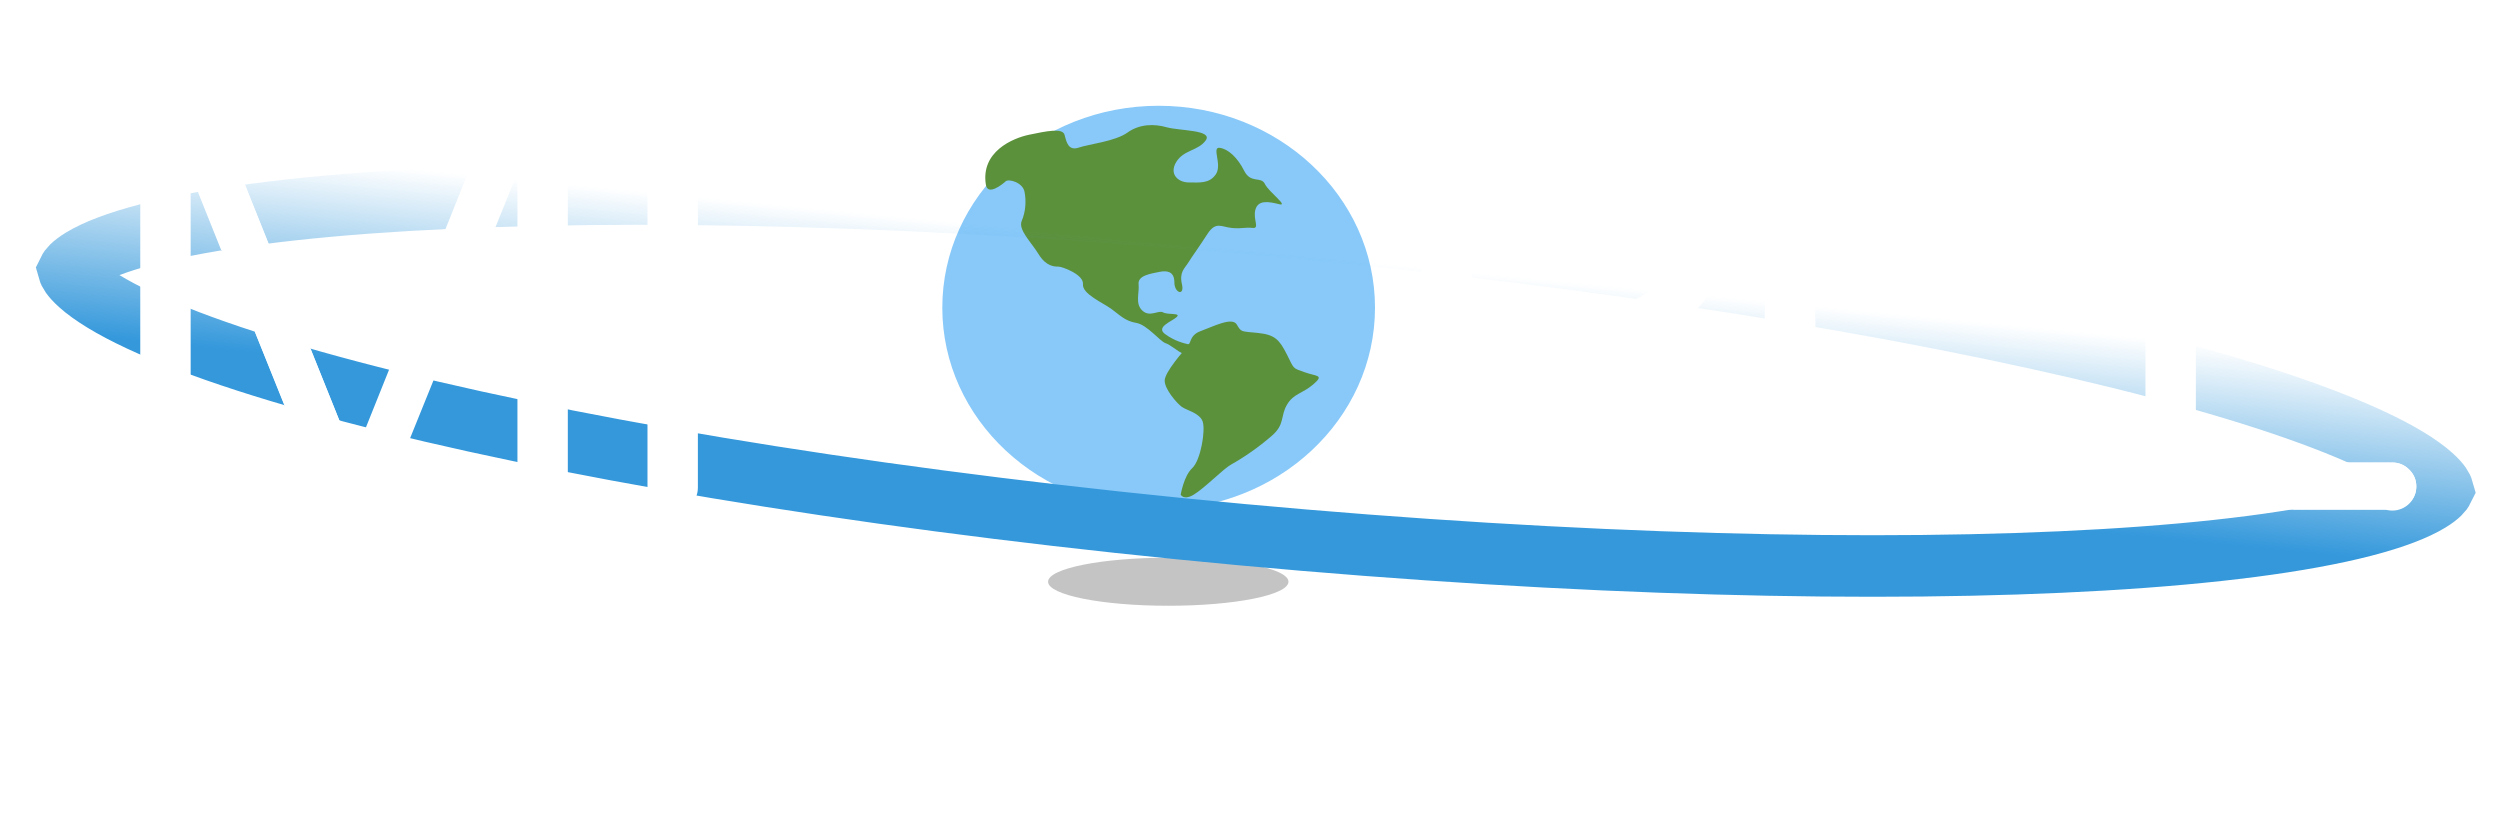 <svg width="260" height="85" viewBox="0 0 260 85" fill="none" xmlns="http://www.w3.org/2000/svg">
<path d="M143 32C143 43.598 132.926 53 120.5 53C108.074 53 98 43.598 98 32C98 20.402 108.074 11 120.5 11C132.926 11 143 20.402 143 32Z" fill="#88C9F9"/>
<path d="M102.534 19.223C101.971 15.804 105.278 14.374 107.043 14.009C108.808 13.641 110.513 13.284 110.709 14.015C110.904 14.747 111.098 15.719 112.176 15.354C113.253 14.988 115.979 14.702 117.254 13.788C118.528 12.875 120.059 12.87 121.334 13.236C122.608 13.602 126.181 13.501 125.397 14.598C124.613 15.696 123.116 15.563 122.333 16.843C121.549 18.125 122.548 18.973 123.626 18.973C124.707 18.973 125.762 19.13 126.449 18.125C127.136 17.118 125.972 15.251 126.856 15.375C127.738 15.499 128.702 16.385 129.393 17.758C130.077 19.13 131.153 18.307 131.547 19.13C131.938 19.953 134.097 21.509 133.018 21.235C131.938 20.96 130.861 20.778 130.567 21.783C130.272 22.79 131.053 23.797 130.272 23.705C129.488 23.613 129.196 23.809 128.116 23.709C127.038 23.613 126.449 22.973 125.567 24.345C124.686 25.716 123.999 26.633 123.608 27.273C123.214 27.913 122.627 28.277 122.921 29.559C123.214 30.841 122.136 30.475 122.136 29.377C122.136 28.281 121.451 28.096 120.569 28.278C119.687 28.461 118.316 28.643 118.414 29.559C118.511 30.474 118.021 31.572 118.806 32.303C119.589 33.037 120.468 32.215 120.959 32.487C121.451 32.764 122.866 32.514 122.376 32.973C121.884 33.429 120.176 34.001 121.156 34.733C122.138 35.464 123.128 35.7 123.522 35.791C123.913 35.885 123.599 34.889 124.876 34.431C126.147 33.974 128.136 32.926 128.626 33.75C129.114 34.572 129.048 34.444 130.813 34.625C132.576 34.807 133.051 35.307 133.834 36.861C134.618 38.416 134.392 38.252 135.662 38.706C136.938 39.164 137.759 38.965 136.583 39.973C135.407 40.976 134.519 40.922 133.834 42.111C133.147 43.298 133.643 44.131 132.272 45.32C130.899 46.508 129.469 47.508 128.001 48.333C127.228 48.765 125.298 50.748 124.147 51.445C123.104 52.076 122.793 51.445 122.793 51.445C122.793 51.445 123.113 49.5 123.998 48.677C124.878 47.855 125.379 44.776 125.084 43.861C124.792 42.948 123.384 42.671 122.897 42.306C122.407 41.942 121.126 40.5 121.126 39.583C121.126 38.669 123.263 36.306 123.263 36.306C123.536 37.575 121.964 35.922 121.229 35.695C120.642 35.511 119.302 33.763 118.156 33.578C117.011 33.393 116.452 32.762 115.571 32.12C114.688 31.48 112.532 30.566 112.629 29.559C112.728 28.553 110.473 27.73 110.082 27.73C109.689 27.73 108.808 27.73 108.023 26.449C107.239 25.168 105.867 23.887 106.259 22.973C106.651 22.059 106.749 20.959 106.552 19.953C106.357 18.947 104.887 18.581 104.593 18.855C104.299 19.13 102.732 20.413 102.534 19.223Z" fill="#5C913B"/>
<g filter="url(#filter0_f)">
<ellipse cx="121.5" cy="60.5" rx="12.5" ry="2.5" fill="#C4C4C4"/>
</g>
<g filter="url(#filter1_d)">
<path d="M17.365 73.705C17.365 73.897 17.303 74.055 17.178 74.18C17.057 74.301 16.9 74.361 16.709 74.361H14.547V78H13.732V68.83H16.709C16.9 68.83 17.057 68.891 17.178 69.012C17.303 69.133 17.365 69.289 17.365 69.481V73.705ZM16.551 73.635V69.551H14.547V73.635H16.551ZM24.687 77.35C24.687 77.541 24.625 77.697 24.5 77.818C24.379 77.939 24.223 78 24.031 78H21.465C21.273 78 21.117 77.939 20.996 77.818C20.875 77.697 20.814 77.541 20.814 77.35V69.481C20.814 69.289 20.875 69.133 20.996 69.012C21.117 68.891 21.273 68.83 21.465 68.83H24.031C24.223 68.83 24.379 68.891 24.5 69.012C24.625 69.133 24.687 69.289 24.687 69.481V77.35ZM23.873 77.279V69.551H21.629V77.279H23.873ZM33.802 68.83L32.554 78.023H31.892L30.896 71.109C30.892 70.988 30.884 70.809 30.873 70.57C30.873 70.695 30.865 70.875 30.849 71.109L29.853 78.023H29.191L27.943 68.83H28.752L29.531 75.445C29.535 75.594 29.543 75.812 29.554 76.102C29.55 75.953 29.558 75.734 29.578 75.445L30.527 68.83H31.224L32.168 75.445C32.175 75.594 32.183 75.812 32.191 76.102C32.191 75.953 32.201 75.734 32.22 75.445L33 68.83H33.802ZM40.064 78H37.052V68.83H40.029V69.551H37.867V72.973H39.836V73.705H37.867V77.279H40.064V78ZM47.404 78H46.548L44.843 73.09L44.955 72.926H46.408V69.551H44.316V78H43.501V68.83H46.572C46.763 68.83 46.919 68.891 47.04 69.012C47.161 69.133 47.222 69.289 47.222 69.481V72.961C47.222 73.402 46.925 73.623 46.331 73.623C46.273 73.623 46.187 73.621 46.074 73.617C45.96 73.609 45.878 73.606 45.828 73.606C46.355 75.066 46.88 76.531 47.404 78ZM53.794 78H50.782V68.83H53.759V69.551H51.597V72.973H53.566V73.705H51.597V77.279H53.794V78ZM61.011 76.342C61.011 76.826 60.851 77.225 60.53 77.537C60.214 77.846 59.813 78 59.329 78H57.231V68.83H59.329C59.817 68.83 60.22 68.986 60.536 69.299C60.853 69.607 61.011 70.004 61.011 70.488V76.342ZM60.196 76.26V70.559C60.196 70.258 60.101 70.016 59.909 69.832C59.722 69.644 59.478 69.551 59.177 69.551H58.046V77.279H59.13C59.446 77.279 59.702 77.189 59.898 77.01C60.097 76.826 60.196 76.576 60.196 76.26ZM72.796 77.35C72.796 77.541 72.735 77.697 72.614 77.818C72.493 77.939 72.337 78 72.145 78H69.122V68.83H72.122C72.313 68.83 72.469 68.891 72.591 69.012C72.712 69.133 72.772 69.289 72.772 69.481V72.205C72.772 72.447 72.663 72.65 72.444 72.814C72.229 72.943 72.014 73.072 71.799 73.201L72.491 73.647C72.694 73.772 72.796 73.967 72.796 74.232V77.35ZM71.952 72.311V69.551H69.936V72.861H71.137L71.952 72.311ZM71.975 77.279V74.109L71.149 73.57H69.936V77.279H71.975ZM80.065 68.883L78.952 72.592C78.811 72.963 78.626 73.582 78.395 74.449V78H77.581V74.449C77.526 74.152 77.442 73.84 77.329 73.512C77.141 72.949 77.04 72.643 77.024 72.592L75.911 68.883C75.911 68.879 75.911 68.861 75.911 68.83H76.737L77.997 73.418L79.245 68.83H80.065C80.065 68.857 80.065 68.875 80.065 68.883ZM88.604 78H87.789V68.83H88.604V78ZM96.072 78H95.51L93.061 71.256V78H92.293V68.83H92.902L95.305 75.457V68.83H96.072V78ZM102.861 69.551H101.443V78H100.629V69.551H99.199V68.83H102.861V69.551ZM108.988 78H105.976V68.83H108.953V69.551H106.791V72.973H108.76V73.705H106.791V77.279H108.988V78ZM115.355 78H112.425V68.83H113.24V77.279H115.355V78ZM121.558 78H118.628V68.83H119.443V77.279H121.558V78ZM127.843 78H124.831V68.83H127.808V69.551H125.646V72.973H127.615V73.705H125.646V77.279H127.843V78ZM134.954 77.35C134.954 77.541 134.892 77.697 134.767 77.818C134.642 77.939 134.484 78 134.292 78H131.931C131.739 78 131.583 77.939 131.462 77.818C131.341 77.697 131.28 77.541 131.28 77.35V69.481C131.28 69.289 131.341 69.133 131.462 69.012C131.583 68.891 131.739 68.83 131.931 68.83H134.292C134.484 68.83 134.642 68.891 134.767 69.012C134.892 69.133 134.954 69.289 134.954 69.481V71.613H134.134V69.551H132.095V77.279H134.134V75.023H134.954V77.35ZM141.696 69.551H140.278V78H139.464V69.551H138.034V68.83H141.696V69.551ZM153.106 76.342C153.106 76.826 152.946 77.225 152.626 77.537C152.309 77.846 151.909 78 151.424 78H149.327V68.83H151.424C151.913 68.83 152.315 68.986 152.631 69.299C152.948 69.607 153.106 70.004 153.106 70.488V76.342ZM152.292 76.26V70.559C152.292 70.258 152.196 70.016 152.005 69.832C151.817 69.644 151.573 69.551 151.272 69.551H150.141V77.279H151.225C151.542 77.279 151.798 77.189 151.993 77.01C152.192 76.826 152.292 76.576 152.292 76.26ZM160.604 78H159.749L158.043 73.09L158.155 72.926H159.608V69.551H157.516V78H156.702V68.83H159.772C159.963 68.83 160.12 68.891 160.241 69.012C160.362 69.133 160.422 69.289 160.422 69.481V72.961C160.422 73.402 160.125 73.623 159.532 73.623C159.473 73.623 159.387 73.621 159.274 73.617C159.161 73.609 159.079 73.606 159.028 73.606C159.555 75.066 160.081 76.531 160.604 78ZM164.844 78H164.03V68.83H164.844V78ZM172.113 68.83L170.526 78.023H169.758L168.17 68.83H168.979L170.115 76.131C170.115 76.131 170.127 76.33 170.151 76.728C170.154 76.592 170.168 76.393 170.192 76.131L171.328 68.83H172.113ZM178.393 78H175.381V68.83H178.357V69.551H176.195V72.973H178.164V73.705H176.195V77.279H178.393V78ZM185.609 78H185.047L182.598 71.256V78H181.83V68.83H182.439L184.842 75.457V68.83H185.609V78ZM197.429 77.35C197.429 77.541 197.369 77.697 197.248 77.818C197.126 77.939 196.97 78 196.779 78H193.755V68.83H196.755C196.947 68.83 197.103 68.891 197.224 69.012C197.345 69.133 197.406 69.289 197.406 69.481V72.205C197.406 72.447 197.296 72.65 197.078 72.814C196.863 72.943 196.648 73.072 196.433 73.201L197.125 73.647C197.328 73.772 197.429 73.967 197.429 74.232V77.35ZM196.585 72.311V69.551H194.57V72.861H195.771L196.585 72.311ZM196.609 77.279V74.109L195.783 73.57H194.57V77.279H196.609ZM204.699 68.883L203.585 72.592C203.445 72.963 203.259 73.582 203.029 74.449V78H202.214V74.449C202.16 74.152 202.076 73.84 201.962 73.512C201.775 72.949 201.673 72.643 201.658 72.592L200.544 68.883C200.544 68.879 200.544 68.861 200.544 68.83H201.37L202.63 73.418L203.878 68.83H204.699C204.699 68.857 204.699 68.875 204.699 68.883ZM215.956 68.83L214.368 78.023H213.601L212.013 68.83H212.821L213.958 76.131C213.958 76.131 213.97 76.33 213.993 76.728C213.997 76.592 214.011 76.393 214.034 76.131L215.171 68.83H215.956ZM222.921 78H222.112L221.79 75.961H219.968L219.645 78H218.86V77.977L220.495 68.807H221.298L222.921 78ZM221.684 75.24L220.882 70.272L220.073 75.24H221.684ZM229.118 78H226.188V68.83H227.003V77.279H229.118V78ZM236.194 77.35C236.194 77.541 236.131 77.697 236.006 77.818C235.885 77.939 235.729 78 235.538 78H233.042C232.85 78 232.694 77.939 232.573 77.818C232.452 77.697 232.391 77.541 232.391 77.35V68.83H233.206V77.279H235.379V68.83H236.194V77.35ZM242.836 78H239.825V68.83H242.801V69.551H240.639V72.973H242.608V73.705H240.639V77.279H242.836V78ZM249.848 77.35C249.848 77.541 249.787 77.697 249.666 77.818C249.549 77.939 249.395 78 249.203 78H246.895C246.703 78 246.545 77.939 246.42 77.818C246.299 77.697 246.239 77.541 246.239 77.35V75.023H247.053V77.279H249.033V75.094L246.502 72.035C246.326 71.824 246.239 71.592 246.239 71.338V69.481C246.239 69.289 246.299 69.133 246.42 69.012C246.545 68.891 246.703 68.83 246.895 68.83H249.203C249.395 68.83 249.549 68.891 249.666 69.012C249.787 69.133 249.848 69.289 249.848 69.481V71.613H249.033V69.551H247.053V71.484L249.596 74.543C249.764 74.746 249.848 74.975 249.848 75.228V77.35Z" fill="white"/>
</g>
<path d="M252.907 49.481C253.835 50.313 254.024 50.787 254.062 50.924C253.999 51.052 253.727 51.483 252.662 52.132C251.248 52.993 248.994 53.878 245.811 54.701C239.485 56.338 230.258 57.542 218.714 58.222C195.676 59.58 163.98 58.822 129.113 55.602C94.245 52.382 62.947 47.322 40.547 41.769C29.323 38.986 20.472 36.112 14.553 33.345C11.575 31.953 9.521 30.671 8.289 29.564C7.361 28.732 7.172 28.258 7.134 28.121C7.196 27.993 7.469 27.562 8.533 26.914C9.948 26.052 12.202 25.167 15.384 24.344C21.71 22.707 30.937 21.503 42.481 20.823C65.519 19.466 97.215 20.223 132.083 23.443C166.95 26.663 198.249 31.723 220.649 37.276C231.873 40.059 240.723 42.933 246.642 45.7C249.621 47.092 251.674 48.375 252.907 49.481Z" stroke="url(#paint0_linear)" stroke-width="6.4"/>
<path d="M17.179 53.288C16.45 53.288 15.835 53.038 15.336 52.539C14.837 52.04 14.587 51.426 14.587 50.696V16.309C14.587 15.272 14.952 14.389 15.682 13.659C16.411 12.891 17.294 12.507 18.331 12.507H20.232C21 12.507 21.691 12.738 22.306 13.198C22.958 13.659 23.438 14.235 23.746 14.926L36.821 47.528L49.896 14.926C50.203 14.235 50.664 13.659 51.278 13.198C51.931 12.738 52.642 12.507 53.41 12.507H55.31C56.347 12.507 57.23 12.891 57.96 13.659C58.69 14.389 59.054 15.272 59.054 16.309V50.696C59.054 51.426 58.805 52.04 58.306 52.539C57.806 53.038 57.192 53.288 56.462 53.288C55.733 53.288 55.099 53.038 54.562 52.539C54.062 52.04 53.813 51.426 53.813 50.696V17.979L40.507 50.869C40.2 51.598 39.701 52.194 39.01 52.654C38.357 53.077 37.627 53.288 36.821 53.288C36.014 53.288 35.266 53.077 34.574 52.654C33.922 52.194 33.442 51.598 33.134 50.869L19.829 17.979V50.696C19.829 51.426 19.56 52.04 19.022 52.539C18.523 53.038 17.909 53.288 17.179 53.288ZM69.93 53.288C69.201 53.288 68.586 53.038 68.087 52.539C67.588 52.04 67.338 51.426 67.338 50.696V15.445C67.338 14.715 67.588 14.101 68.087 13.602C68.586 13.064 69.201 12.795 69.93 12.795H92.337C93.028 12.795 93.604 13.045 94.065 13.544C94.564 14.005 94.814 14.581 94.814 15.272C94.814 15.963 94.564 16.539 94.065 17C93.604 17.461 93.028 17.691 92.337 17.691H72.58V30.421H90.321C91.012 30.421 91.588 30.67 92.049 31.17C92.548 31.63 92.798 32.206 92.798 32.898C92.798 33.589 92.548 34.165 92.049 34.626C91.588 35.086 91.012 35.317 90.321 35.317H72.58V50.696C72.58 51.426 72.311 52.04 71.774 52.539C71.274 53.038 70.66 53.288 69.93 53.288ZM150.424 53.288C149.695 53.288 149.08 53.038 148.581 52.539C148.082 52.04 147.832 51.426 147.832 50.696V15.445C147.832 14.715 148.082 14.101 148.581 13.602C149.08 13.064 149.695 12.795 150.424 12.795H163.845C169.067 12.795 172.984 13.87 175.595 16.021C178.207 18.171 179.512 20.994 179.512 24.488C179.512 26.792 178.859 28.904 177.554 30.824C176.287 32.706 174.424 34.069 171.967 34.914C174.731 35.643 176.613 37.371 177.611 40.098C178.648 42.786 179.167 45.435 179.167 48.046V50.696C179.167 51.426 178.917 52.04 178.418 52.539C177.919 53.038 177.304 53.288 176.575 53.288C175.768 53.288 175.115 53.058 174.616 52.597C174.155 52.098 173.925 51.464 173.925 50.696V48.968C173.925 47.048 173.752 45.282 173.407 43.669C173.061 42.018 172.235 40.558 170.93 39.291C169.624 37.986 167.647 37.333 164.997 37.333H153.074V50.696C153.074 51.426 152.805 52.04 152.267 52.539C151.768 53.038 151.154 53.288 150.424 53.288ZM163.499 32.379C166.802 32.379 169.413 31.726 171.333 30.421C173.291 29.115 174.271 27.272 174.271 24.891C174.271 22.587 173.426 20.821 171.736 19.592C170.085 18.363 167.243 17.749 163.211 17.749H153.074V32.379H163.499ZM203.699 53.576C199.859 53.576 196.403 52.75 193.331 51.099C190.298 49.41 187.898 47.01 186.131 43.899C184.403 40.75 183.539 37.083 183.539 32.898C183.539 28.712 184.403 25.064 186.131 21.954C187.898 18.805 190.298 16.405 193.331 14.754C196.403 13.064 199.859 12.219 203.699 12.219C206.31 12.219 208.634 12.526 210.669 13.141C212.742 13.755 214.797 14.638 216.832 15.79C217.677 16.251 218.099 16.981 218.099 17.979C218.099 18.555 217.888 19.074 217.466 19.534C217.043 19.957 216.486 20.168 215.795 20.168C215.411 20.168 215.066 20.091 214.758 19.938C213.069 19.054 211.418 18.382 209.805 17.922C208.192 17.461 206.33 17.23 204.218 17.23C200.915 17.23 198.093 17.922 195.75 19.304C193.446 20.648 191.699 22.51 190.509 24.891C189.357 27.234 188.781 29.902 188.781 32.898C188.781 35.893 189.357 38.581 190.509 40.962C191.699 43.304 193.446 45.166 195.75 46.549C198.093 47.893 200.915 48.565 204.218 48.565C206.33 48.565 208.192 48.334 209.805 47.874C211.418 47.413 213.069 46.741 214.758 45.858C215.066 45.704 215.411 45.627 215.795 45.627C216.486 45.627 217.043 45.838 217.466 46.261C217.888 46.683 218.099 47.202 218.099 47.816C218.099 48.814 217.677 49.544 216.832 50.005C214.797 51.157 212.742 52.04 210.669 52.654C208.634 53.269 206.31 53.576 203.699 53.576ZM225.72 53C224.991 53 224.376 52.75 223.877 52.251C223.378 51.752 223.128 51.138 223.128 50.408V15.445C223.128 14.715 223.378 14.101 223.877 13.602C224.376 13.064 224.991 12.795 225.72 12.795H248.818C249.509 12.795 250.085 13.045 250.546 13.544C251.045 14.005 251.295 14.581 251.295 15.272C251.295 15.963 251.045 16.539 250.546 17C250.085 17.461 249.509 17.691 248.818 17.691H228.37V30.421H246.744C247.436 30.421 248.012 30.67 248.472 31.17C248.972 31.63 249.221 32.206 249.221 32.898C249.221 33.589 248.972 34.165 248.472 34.626C248.012 35.086 247.436 35.317 246.744 35.317H228.37V48.104H248.818C249.509 48.104 250.085 48.354 250.546 48.853C251.045 49.314 251.295 49.89 251.295 50.581C251.295 51.272 251.045 51.848 250.546 52.309C250.085 52.77 249.509 53 248.818 53H225.72Z" fill="white"/>
<path d="M26.5 34.5L32.3 36.3L35.4 44L29.55 42.1L26.5 34.5Z" fill="white"/>
<path d="M25.4 19L20.6 20L23 26L28 25.5L25.4 19Z" fill="white"/>
<circle cx="248.8" cy="50.6" r="2.5" fill="white"/>
<path d="M238.963 48.104L248.5 48.1C248.5 48.1 248.5 53 248 53C247.5 53 238.5 53 238.5 53L238.963 48.104Z" fill="white"/>
<defs>
<filter id="filter0_f" x="105" y="54" width="33" height="13" filterUnits="userSpaceOnUse" color-interpolation-filters="sRGB">
<feFlood flood-opacity="0" result="BackgroundImageFix"/>
<feBlend mode="normal" in="SourceGraphic" in2="BackgroundImageFix" result="shape"/>
<feGaussianBlur stdDeviation="2" result="effect1_foregroundBlur"/>
</filter>
<filter id="filter1_d" x="8.732" y="67.807" width="242.115" height="15.217" filterUnits="userSpaceOnUse" color-interpolation-filters="sRGB">
<feFlood flood-opacity="0" result="BackgroundImageFix"/>
<feColorMatrix in="SourceAlpha" type="matrix" values="0 0 0 0 0 0 0 0 0 0 0 0 0 0 0 0 0 0 127 0"/>
<feOffset dx="-2" dy="2"/>
<feGaussianBlur stdDeviation="1.5"/>
<feColorMatrix type="matrix" values="0 0 0 0 0 0 0 0 0 0 0 0 0 0 0 0 0 0 0.1 0"/>
<feBlend mode="normal" in2="BackgroundImageFix" result="effect1_dropShadow"/>
<feBlend mode="normal" in="SourceGraphic" in2="effect1_dropShadow" result="shape"/>
</filter>
<linearGradient id="paint0_linear" x1="142.5" y1="48" x2="144.5" y2="27.5" gradientUnits="userSpaceOnUse">
<stop stop-color="#3498DB"/>
<stop offset="1" stop-color="#3498DB" stop-opacity="0"/>
</linearGradient>
</defs>
</svg>
